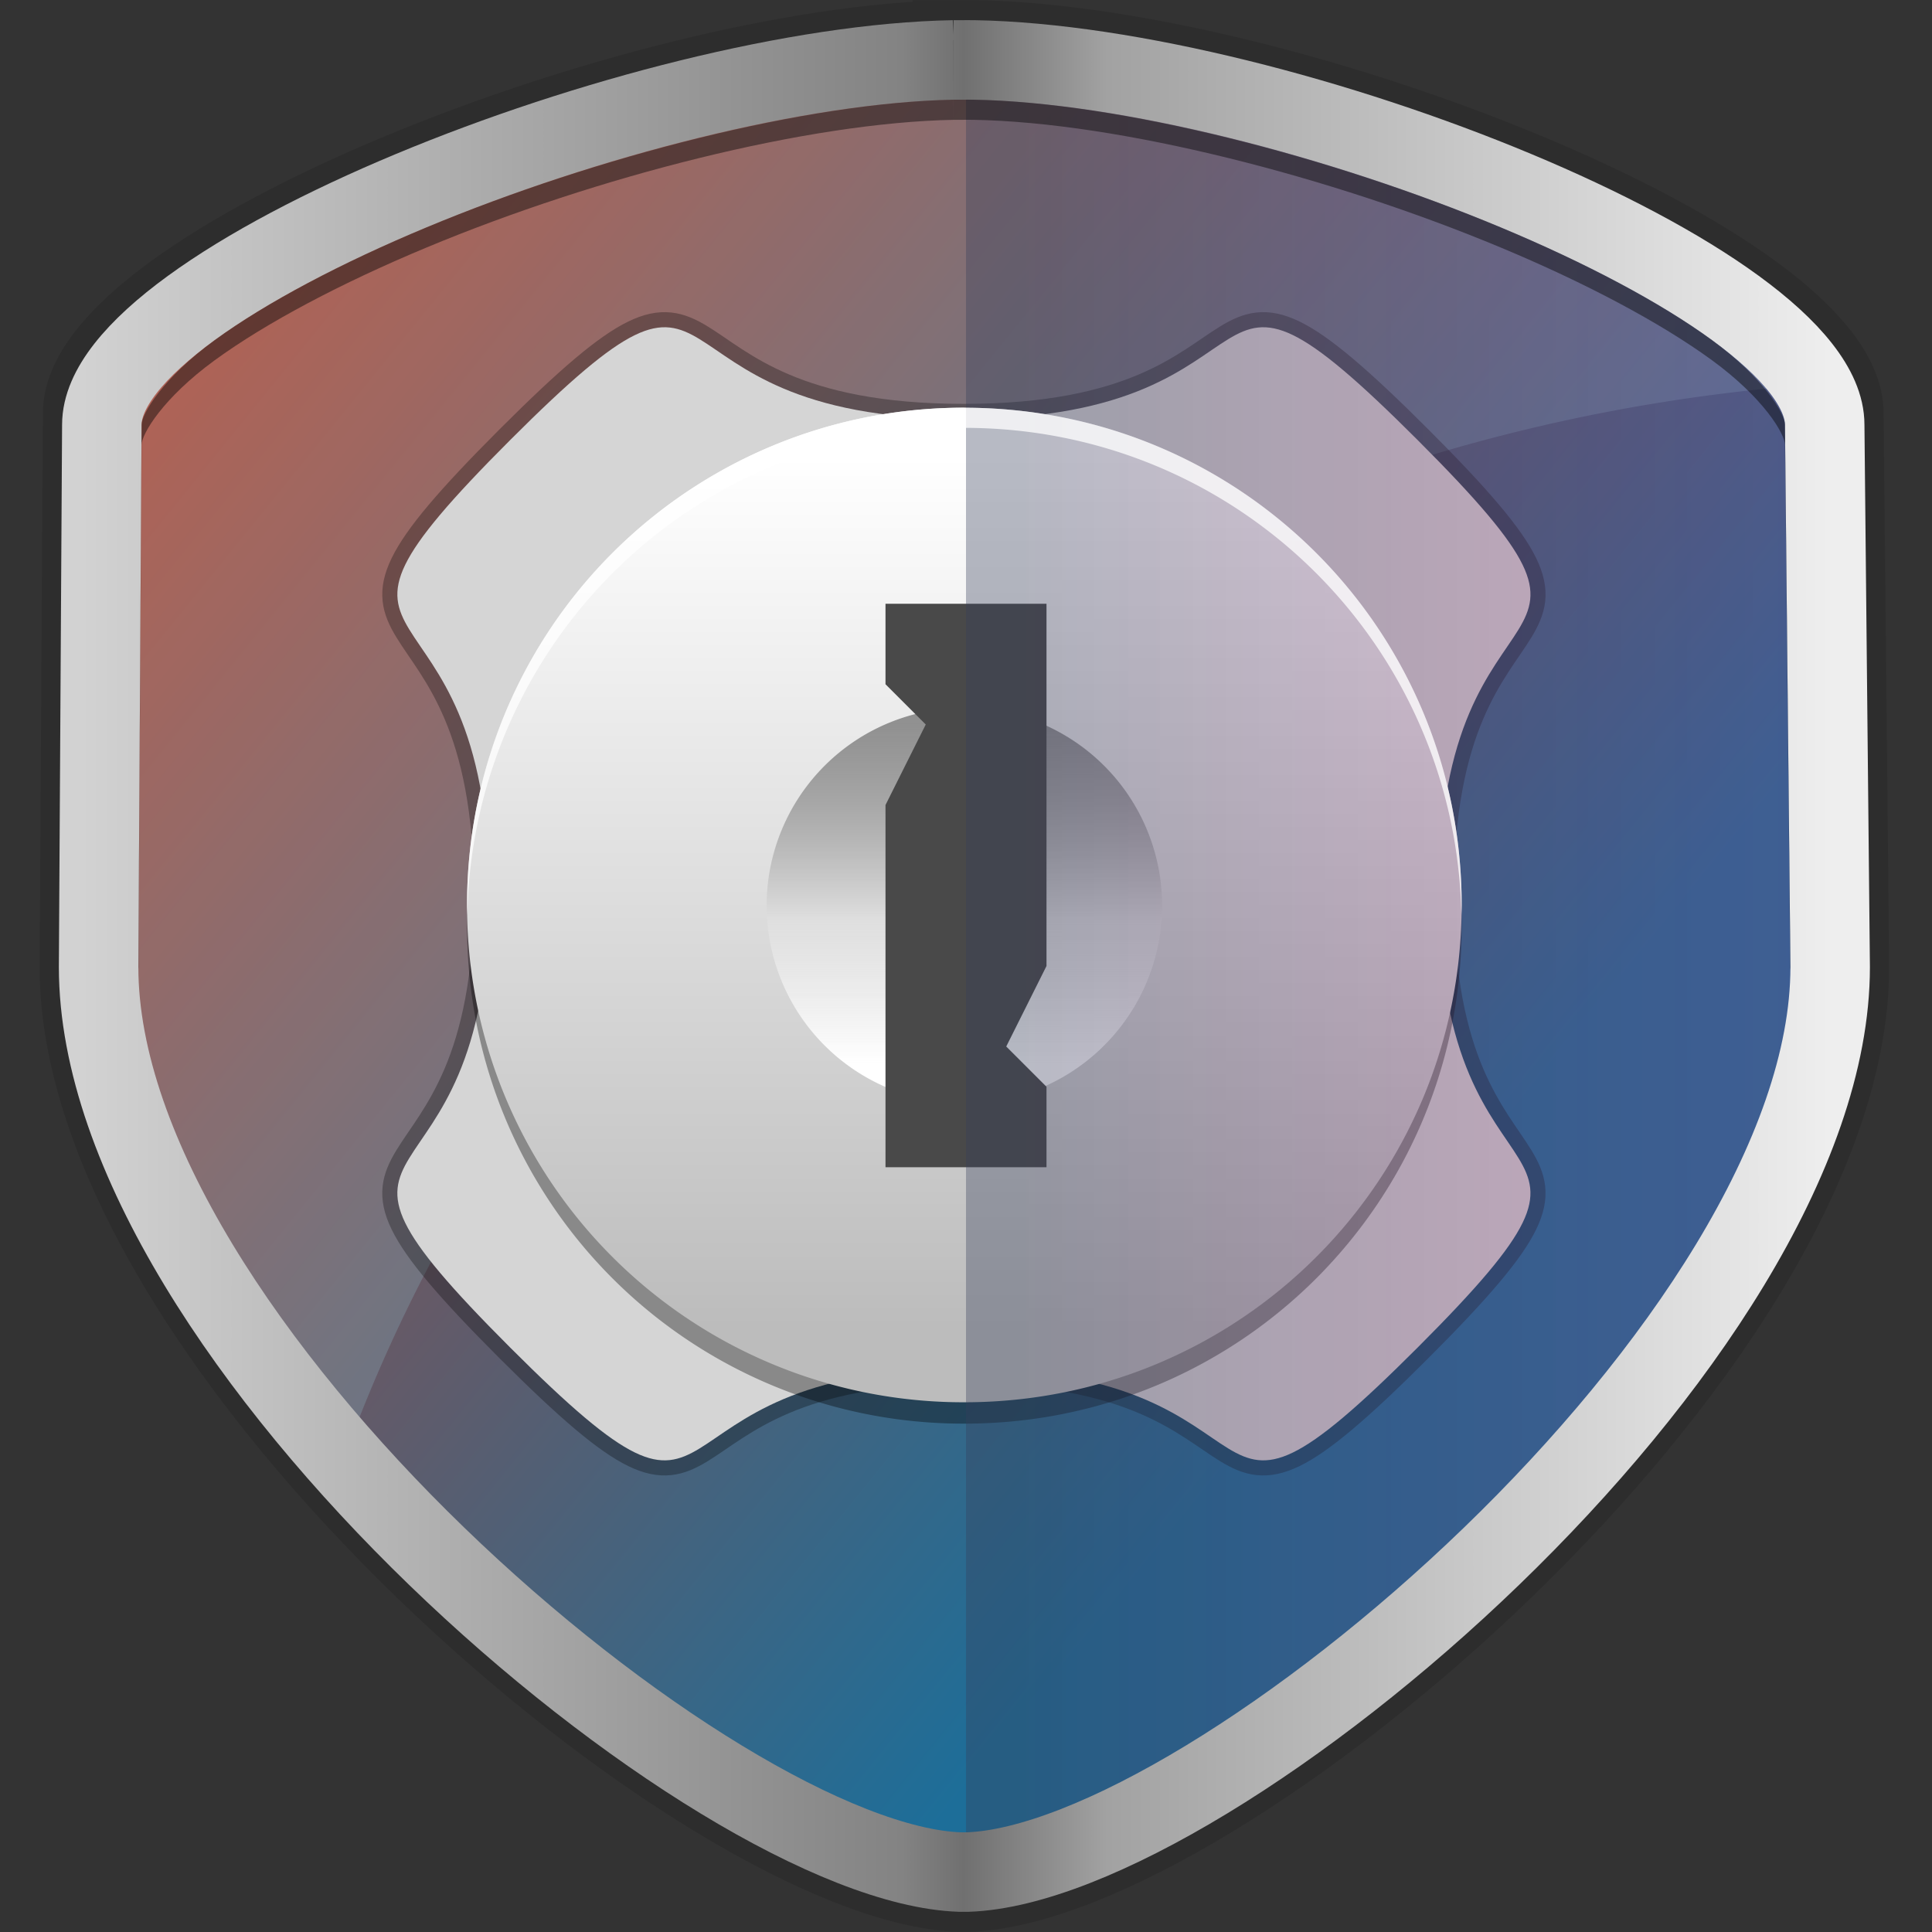 <svg xmlns="http://www.w3.org/2000/svg" xmlns:xlink="http://www.w3.org/1999/xlink" height="48" viewBox="0 0 48 48" width="48"><rect x="0" y="0" width="48" height="48" fill="#333333" stroke="none"/><title>Template icons dark</title><defs><linearGradient id="g"><stop offset="0" stop-color="#1d6e99"/><stop offset="1" stop-color="#f93000"/></linearGradient><linearGradient id="f"><stop offset="0" stop-color="#492f46" stop-opacity=".71"/><stop offset="1" stop-color="#3c3543" stop-opacity=".368"/></linearGradient><linearGradient id="h"><stop offset="0" stop-opacity=".511"/><stop offset="1" stop-opacity=".269"/></linearGradient><linearGradient id="a"><stop offset="0" stop-color="#313131" stop-opacity=".51"/><stop offset=".6" stop-color="#dfdfdf" stop-opacity=".761"/><stop offset="1" stop-color="#fff"/></linearGradient><linearGradient id="b"><stop offset="0" stop-color="#bcbcbc"/><stop offset="1" stop-color="#fff"/></linearGradient><linearGradient id="c"><stop offset="0" stop-color="#eee"/><stop offset=".413" stop-color="#a2a2a2"/><stop offset=".495" stop-color="#707070"/><stop offset=".53" stop-color="#838383"/><stop offset="1" stop-color="#d2d2d2"/></linearGradient><linearGradient id="d"><stop offset="0" stop-color="#353d5a" stop-opacity=".813"/><stop offset="1" stop-color="#a33284" stop-opacity=".588"/></linearGradient><linearGradient id="e"><stop offset="0" stop-color="#54546a"/><stop offset="1" stop-color="#5a6480"/></linearGradient><linearGradient xlink:href="#e" id="i" gradientUnits="userSpaceOnUse" gradientTransform="matrix(.886 0 0 .886 -19.254 -865.335)" x1="49.679" y1="1012.168" x2="28.449" y2="1012.168"/><linearGradient xlink:href="#g" id="j" gradientUnits="userSpaceOnUse" gradientTransform="matrix(.886 0 0 .886 -19.26 -865.301)" x1="55.554" y1="1018.555" x2="6.881" y2="979.09"/><linearGradient xlink:href="#b" id="k" x1="48.24" y1="22.745" x2="48.24" y2="-17.955" gradientUnits="userSpaceOnUse" gradientTransform="matrix(.532 0 0 .532 -1.561 20.89)"/><linearGradient xlink:href="#a" id="l" gradientUnits="userSpaceOnUse" gradientTransform="translate(2.824 -419.158) scale(.439)" x1="48.843" y1="994.453" x2="48.843" y2="1014.97"/><linearGradient xlink:href="#d" id="m" gradientUnits="userSpaceOnUse" gradientTransform="matrix(.886 0 0 .886 -19.254 -865.335)" x1="50.104" y1="1012.168" x2="73.355" y2="1012.168"/><linearGradient xlink:href="#c" id="n" x1="43.116" y1="25.526" x2="1.463" y2="25.526" gradientUnits="userSpaceOnUse" gradientTransform="matrix(1.043 0 0 1.043 .483 -2.606)"/></defs><path d="M23.683 1.01C15.81 1.15 2.074 6.628 2.074 10.267l-.082 13.76c0 9.473 15.598 22.746 21.857 22.963h.193c6.26-.217 21.885-13.49 21.885-22.962l-.138-13.761c0-3.64-13.709-9.118-21.581-9.257-.101-.002-.232 0-.332 0h-.193z" fill="none" stroke="#000" stroke-width="2.017" stroke-opacity=".115"/><path d="M23.682.968c-7.887.142-21.648 5.629-21.648 9.274l-.083 13.786c0 9.49 15.627 22.787 21.898 23.004h.193c6.271-.217 21.925-13.515 21.925-23.004l-.138-13.786c0-3.646-13.734-9.135-21.62-9.274-.102-.002-.233 0-.333 0h-.194z" fill="url(#i)" stroke-width=".886" stroke-opacity=".079"/><path d="M23.676 1.001c-7.888.142-21.648 5.63-21.648 9.274l-.083 13.786c0 9.49 15.626 22.787 21.897 23.005h.194c6.27-.218 21.925-13.515 21.925-23.005l-.138-13.786c0-3.646-13.734-9.135-21.62-9.274-.103-.002-.233 0-.333 0h-.194z" fill="url(#j)" stroke-width=".886" stroke-opacity=".079"/><path d="M23.683.968c-7.888.142-21.648 5.628-21.648 9.273l-.083 13.787c0 3.983 2.756 8.635 6.415 12.711A42.055 39.525 0 0 1 45.659 9.513C44.074 5.908 31.585 1.098 24.21.968c-.102-.002-.233 0-.333 0h-.193z" fill="#a3eaf1" fill-opacity=".187" stroke-width=".886" stroke-opacity=".079"/><path style="isolation:auto;mix-blend-mode:normal;marker:none" d="M35.221 10.933c5.985 5.985.524 2.81.524 11.273 0 8.464 5.46 5.288-.524 11.273-5.985 5.985-2.809.525-11.273.525-8.464 0-5.288 5.46-11.273-.525-5.985-5.985-.524-2.809-.524-11.273 0-8.464-5.46-5.288.524-11.273 5.985-5.984 2.81-.524 11.273-.524 8.464 0 5.288-5.46 11.273.524z" color="#000" overflow="visible" fill="none" fill-opacity=".571" stroke="#000" stroke-width=".75" stroke-linecap="square" stroke-miterlimit="3.7" stroke-opacity=".286" paint-order="markers stroke fill"/><path style="isolation:auto;mix-blend-mode:normal;marker:none" d="M35.221 10.933c5.985 5.985.524 2.81.524 11.273 0 8.464 5.46 5.288-.524 11.273-5.985 5.985-2.809.525-11.273.525-8.464 0-5.288 5.46-11.273-.525-5.985-5.985-.524-2.809-.524-11.273 0-8.464-5.46-5.288.524-11.273 5.985-5.984 2.81-.524 11.273-.524 8.464 0 5.288-5.46 11.273.524z" color="#000" overflow="visible" fill="#d5d5d5" stroke-linecap="square" stroke-miterlimit="3.7" stroke-opacity=".989" paint-order="markers stroke fill"/><path d="M23.96 10.66c6.844 0 12.354 5.511 12.354 12.356S30.804 35.37 23.96 35.37a12.328 12.328 0 0 1-12.355-12.355c0-6.845 5.51-12.355 12.355-12.355z" fill-opacity=".357" stroke-width="3.904"/><path d="M23.96 10.13c6.844 0 12.354 5.51 12.354 12.354 0 6.845-5.51 12.355-12.355 12.355a12.328 12.328 0 0 1-12.355-12.355c0-6.845 5.51-12.355 12.355-12.355z" fill="url(#k)" stroke-width="3.904"/><path style="isolation:auto;mix-blend-mode:normal;marker:none" d="M28.872 22.5a4.913 4.913 0 0 1-4.913 4.913 4.913 4.913 0 0 1-4.912-4.913 4.913 4.913 0 0 1 4.912-4.913 4.913 4.913 0 0 1 4.913 4.913z" color="#000" overflow="visible" fill="url(#l)" stroke-width=".095" stroke-linecap="round"/><path style="isolation:auto;mix-blend-mode:normal;marker:none" d="M22 15h4v9l-1 2 1 1v2h-4v-9l1-2-1-1z" color="#000" overflow="visible" fill="#494949" stroke-width=".602" stroke-linecap="round" stroke-opacity=".407"/><path d="M24 .967v46.066H24.04c6.271-.218 21.926-13.516 21.926-23.005l-.138-13.787c0-3.646-13.734-9.135-21.621-9.274h-.209z" opacity=".439" fill="url(#m)" stroke-width=".886" stroke-opacity=".079"/><path d="M23.689 1.489C15.979 1.627 2.53 6.99 2.53 10.553l-.08 13.474c0 9.275 15.272 22.272 21.401 22.484h.189c6.13-.212 21.43-13.21 21.43-22.484l-.136-13.474c0-3.564-13.423-8.928-21.131-9.064-.1-.002-.227 0-.325 0h-.19z" fill="none" stroke="url(#n)" stroke-width="1.975"/><path style="line-height:normal;font-variant-ligatures:normal;font-variant-position:normal;font-variant-caps:normal;font-variant-numeric:normal;font-variant-alternates:normal;font-feature-settings:normal;text-indent:0;text-align:start;text-decoration-line:none;text-decoration-style:solid;text-decoration-color:#000;text-transform:none;text-orientation:mixed;shape-padding:0;isolation:auto;mix-blend-mode:normal" d="M23.676 1.001l.013 1.476L23.679 1h-.003zm.026 1.476h-.017l.004.5-.005-.5c-3.635.071-8.868 1.413-13.086 3.172-2.113.88-3.982 1.868-5.265 2.802-1.282.935-1.815 1.833-1.815 2.102v.003l-.081 13.471.003.051.078-13.022v-.003c0-.27.533-1.167 1.816-2.102 1.282-.934 3.15-1.921 5.264-2.802 4.225-1.762 9.469-3.106 13.104-3.172h.176c.11 0 .235-.002.308 0 3.635.064 8.873 1.408 13.093 3.17 2.11.88 3.975 1.869 5.255 2.803 1.28.935 1.813 1.832 1.813 2.103v.005l.13 13.05c.001-.026.005-.054.005-.08l-.135-13.47v-.005c0-.27-.532-1.168-1.812-2.103-1.28-.934-3.146-1.922-5.256-2.803-4.22-1.762-9.458-3.106-13.093-3.17-.073-.002-.198 0-.308 0H23.703z" color="#000" font-weight="400" font-family="sans-serif" white-space="normal" overflow="visible" fill="#060606" fill-opacity=".451" stroke-width="1.975"/><path d="M23.96 10.129a12.328 12.328 0 0 0-12.356 12.355c0 .084.005.167.007.25A12.325 12.325 0 0 1 23.959 10.63c6.761 0 12.216 5.377 12.349 12.105.001-.083.007-.166.007-.25 0-6.844-5.51-12.355-12.356-12.355z" fill="#fff" fill-opacity=".758" stroke-width="3.904"/></svg>